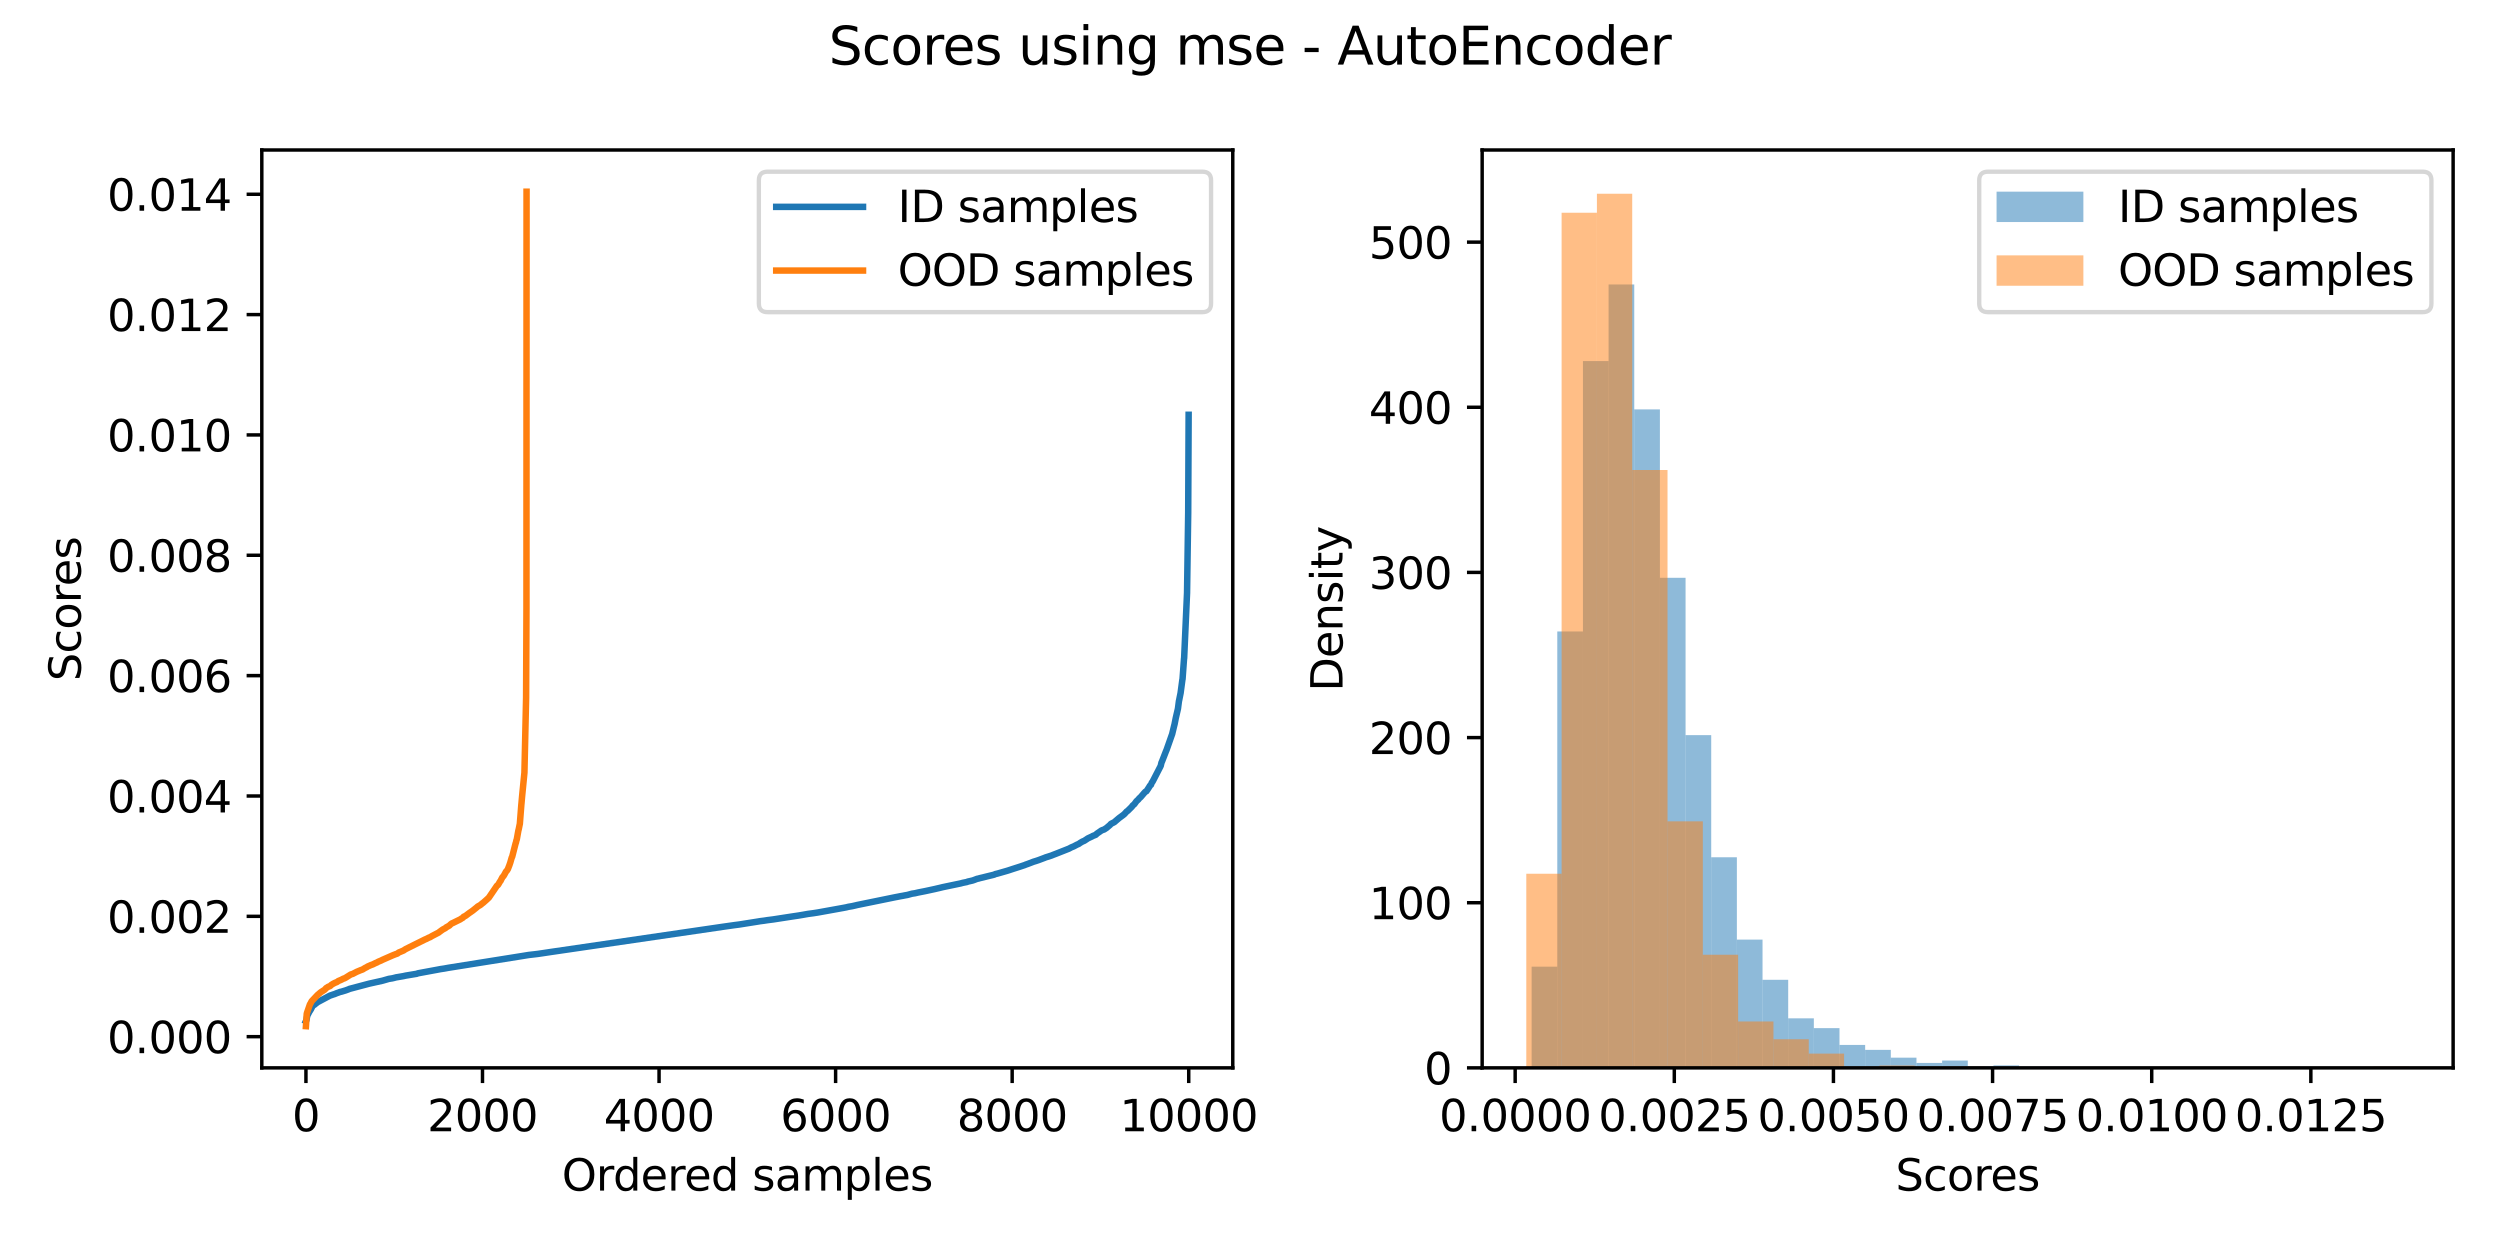 <?xml version="1.0" encoding="utf-8" standalone="no"?>
<!DOCTYPE svg PUBLIC "-//W3C//DTD SVG 1.1//EN"
  "http://www.w3.org/Graphics/SVG/1.1/DTD/svg11.dtd">
<svg xmlns:xlink="http://www.w3.org/1999/xlink" width="576pt" height="288pt" viewBox="0 0 576 288" xmlns="http://www.w3.org/2000/svg" version="1.1">
 <defs>
  <style type="text/css">*{stroke-linejoin: round; stroke-linecap: butt}</style>
 </defs>
 <g id="figure_1">
  <g id="patch_1">
   <path d="M 0 288 
L 576 288 
L 576 0 
L 0 0 
z
" style="fill: #ffffff"/>
  </g>
  <g id="axes_1">
   <g id="patch_2">
    <path d="M 60.32 246.04 
L 284.03 246.04 
L 284.03 34.56 
L 60.32 34.56 
z
" style="fill: #ffffff"/>
   </g>
   <g id="matplotlib.axis_1">
    <g id="xtick_1">
     <g id="line2d_1">
      <defs>
       <path id="mbf63dd67db" d="M 0 0 
L 0 3.5 
" style="stroke: #000000; stroke-width: 0.8"/>
      </defs>
      <g>
       <use xlink:href="#mbf63dd67db" x="70.489" y="246.04" style="stroke: #000000; stroke-width: 0.8"/>
      </g>
     </g>
     <g id="text_1">
      <!-- 0 -->
      <g transform="translate(67.307 260.638) scale(0.1 -0.1)">
       <defs>
        <path id="DejaVuSans-30" d="M 2034 4250 
Q 1547 4250 1301 3770 
Q 1056 3291 1056 2328 
Q 1056 1369 1301 889 
Q 1547 409 2034 409 
Q 2525 409 2770 889 
Q 3016 1369 3016 2328 
Q 3016 3291 2770 3770 
Q 2525 4250 2034 4250 
z
M 2034 4750 
Q 2819 4750 3233 4129 
Q 3647 3509 3647 2328 
Q 3647 1150 3233 529 
Q 2819 -91 2034 -91 
Q 1250 -91 836 529 
Q 422 1150 422 2328 
Q 422 3509 836 4129 
Q 1250 4750 2034 4750 
z
" transform="scale(0.016)"/>
       </defs>
       <use xlink:href="#DejaVuSans-30"/>
      </g>
     </g>
    </g>
    <g id="xtick_2">
     <g id="line2d_2">
      <g>
       <use xlink:href="#mbf63dd67db" x="111.167" y="246.04" style="stroke: #000000; stroke-width: 0.8"/>
      </g>
     </g>
     <g id="text_2">
      <!-- 2000 -->
      <g transform="translate(98.442 260.638) scale(0.1 -0.1)">
       <defs>
        <path id="DejaVuSans-32" d="M 1228 531 
L 3431 531 
L 3431 0 
L 469 0 
L 469 531 
Q 828 903 1448 1529 
Q 2069 2156 2228 2338 
Q 2531 2678 2651 2914 
Q 2772 3150 2772 3378 
Q 2772 3750 2511 3984 
Q 2250 4219 1831 4219 
Q 1534 4219 1204 4116 
Q 875 4013 500 3803 
L 500 4441 
Q 881 4594 1212 4672 
Q 1544 4750 1819 4750 
Q 2544 4750 2975 4387 
Q 3406 4025 3406 3419 
Q 3406 3131 3298 2873 
Q 3191 2616 2906 2266 
Q 2828 2175 2409 1742 
Q 1991 1309 1228 531 
z
" transform="scale(0.016)"/>
       </defs>
       <use xlink:href="#DejaVuSans-32"/>
       <use xlink:href="#DejaVuSans-30" transform="translate(63.623 0)"/>
       <use xlink:href="#DejaVuSans-30" transform="translate(127.246 0)"/>
       <use xlink:href="#DejaVuSans-30" transform="translate(190.869 0)"/>
      </g>
     </g>
    </g>
    <g id="xtick_3">
     <g id="line2d_3">
      <g>
       <use xlink:href="#mbf63dd67db" x="151.846" y="246.04" style="stroke: #000000; stroke-width: 0.8"/>
      </g>
     </g>
     <g id="text_3">
      <!-- 4000 -->
      <g transform="translate(139.121 260.638) scale(0.1 -0.1)">
       <defs>
        <path id="DejaVuSans-34" d="M 2419 4116 
L 825 1625 
L 2419 1625 
L 2419 4116 
z
M 2253 4666 
L 3047 4666 
L 3047 1625 
L 3713 1625 
L 3713 1100 
L 3047 1100 
L 3047 0 
L 2419 0 
L 2419 1100 
L 313 1100 
L 313 1709 
L 2253 4666 
z
" transform="scale(0.016)"/>
       </defs>
       <use xlink:href="#DejaVuSans-34"/>
       <use xlink:href="#DejaVuSans-30" transform="translate(63.623 0)"/>
       <use xlink:href="#DejaVuSans-30" transform="translate(127.246 0)"/>
       <use xlink:href="#DejaVuSans-30" transform="translate(190.869 0)"/>
      </g>
     </g>
    </g>
    <g id="xtick_4">
     <g id="line2d_4">
      <g>
       <use xlink:href="#mbf63dd67db" x="192.524" y="246.04" style="stroke: #000000; stroke-width: 0.8"/>
      </g>
     </g>
     <g id="text_4">
      <!-- 6000 -->
      <g transform="translate(179.799 260.638) scale(0.1 -0.1)">
       <defs>
        <path id="DejaVuSans-36" d="M 2113 2584 
Q 1688 2584 1439 2293 
Q 1191 2003 1191 1497 
Q 1191 994 1439 701 
Q 1688 409 2113 409 
Q 2538 409 2786 701 
Q 3034 994 3034 1497 
Q 3034 2003 2786 2293 
Q 2538 2584 2113 2584 
z
M 3366 4563 
L 3366 3988 
Q 3128 4100 2886 4159 
Q 2644 4219 2406 4219 
Q 1781 4219 1451 3797 
Q 1122 3375 1075 2522 
Q 1259 2794 1537 2939 
Q 1816 3084 2150 3084 
Q 2853 3084 3261 2657 
Q 3669 2231 3669 1497 
Q 3669 778 3244 343 
Q 2819 -91 2113 -91 
Q 1303 -91 875 529 
Q 447 1150 447 2328 
Q 447 3434 972 4092 
Q 1497 4750 2381 4750 
Q 2619 4750 2861 4703 
Q 3103 4656 3366 4563 
z
" transform="scale(0.016)"/>
       </defs>
       <use xlink:href="#DejaVuSans-36"/>
       <use xlink:href="#DejaVuSans-30" transform="translate(63.623 0)"/>
       <use xlink:href="#DejaVuSans-30" transform="translate(127.246 0)"/>
       <use xlink:href="#DejaVuSans-30" transform="translate(190.869 0)"/>
      </g>
     </g>
    </g>
    <g id="xtick_5">
     <g id="line2d_5">
      <g>
       <use xlink:href="#mbf63dd67db" x="233.203" y="246.04" style="stroke: #000000; stroke-width: 0.8"/>
      </g>
     </g>
     <g id="text_5">
      <!-- 8000 -->
      <g transform="translate(220.478 260.638) scale(0.1 -0.1)">
       <defs>
        <path id="DejaVuSans-38" d="M 2034 2216 
Q 1584 2216 1326 1975 
Q 1069 1734 1069 1313 
Q 1069 891 1326 650 
Q 1584 409 2034 409 
Q 2484 409 2743 651 
Q 3003 894 3003 1313 
Q 3003 1734 2745 1975 
Q 2488 2216 2034 2216 
z
M 1403 2484 
Q 997 2584 770 2862 
Q 544 3141 544 3541 
Q 544 4100 942 4425 
Q 1341 4750 2034 4750 
Q 2731 4750 3128 4425 
Q 3525 4100 3525 3541 
Q 3525 3141 3298 2862 
Q 3072 2584 2669 2484 
Q 3125 2378 3379 2068 
Q 3634 1759 3634 1313 
Q 3634 634 3220 271 
Q 2806 -91 2034 -91 
Q 1263 -91 848 271 
Q 434 634 434 1313 
Q 434 1759 690 2068 
Q 947 2378 1403 2484 
z
M 1172 3481 
Q 1172 3119 1398 2916 
Q 1625 2713 2034 2713 
Q 2441 2713 2670 2916 
Q 2900 3119 2900 3481 
Q 2900 3844 2670 4047 
Q 2441 4250 2034 4250 
Q 1625 4250 1398 4047 
Q 1172 3844 1172 3481 
z
" transform="scale(0.016)"/>
       </defs>
       <use xlink:href="#DejaVuSans-38"/>
       <use xlink:href="#DejaVuSans-30" transform="translate(63.623 0)"/>
       <use xlink:href="#DejaVuSans-30" transform="translate(127.246 0)"/>
       <use xlink:href="#DejaVuSans-30" transform="translate(190.869 0)"/>
      </g>
     </g>
    </g>
    <g id="xtick_6">
     <g id="line2d_6">
      <g>
       <use xlink:href="#mbf63dd67db" x="273.882" y="246.04" style="stroke: #000000; stroke-width: 0.8"/>
      </g>
     </g>
     <g id="text_6">
      <!-- 10000 -->
      <g transform="translate(257.975 260.638) scale(0.1 -0.1)">
       <defs>
        <path id="DejaVuSans-31" d="M 794 531 
L 1825 531 
L 1825 4091 
L 703 3866 
L 703 4441 
L 1819 4666 
L 2450 4666 
L 2450 531 
L 3481 531 
L 3481 0 
L 794 0 
L 794 531 
z
" transform="scale(0.016)"/>
       </defs>
       <use xlink:href="#DejaVuSans-31"/>
       <use xlink:href="#DejaVuSans-30" transform="translate(63.623 0)"/>
       <use xlink:href="#DejaVuSans-30" transform="translate(127.246 0)"/>
       <use xlink:href="#DejaVuSans-30" transform="translate(190.869 0)"/>
       <use xlink:href="#DejaVuSans-30" transform="translate(254.492 0)"/>
      </g>
     </g>
    </g>
    <g id="text_7">
     <!-- Ordered samples -->
     <g transform="translate(129.454 274.317) scale(0.1 -0.1)">
      <defs>
       <path id="DejaVuSans-4f" d="M 2522 4238 
Q 1834 4238 1429 3725 
Q 1025 3213 1025 2328 
Q 1025 1447 1429 934 
Q 1834 422 2522 422 
Q 3209 422 3611 934 
Q 4013 1447 4013 2328 
Q 4013 3213 3611 3725 
Q 3209 4238 2522 4238 
z
M 2522 4750 
Q 3503 4750 4090 4092 
Q 4678 3434 4678 2328 
Q 4678 1225 4090 567 
Q 3503 -91 2522 -91 
Q 1538 -91 948 565 
Q 359 1222 359 2328 
Q 359 3434 948 4092 
Q 1538 4750 2522 4750 
z
" transform="scale(0.016)"/>
       <path id="DejaVuSans-72" d="M 2631 2963 
Q 2534 3019 2420 3045 
Q 2306 3072 2169 3072 
Q 1681 3072 1420 2755 
Q 1159 2438 1159 1844 
L 1159 0 
L 581 0 
L 581 3500 
L 1159 3500 
L 1159 2956 
Q 1341 3275 1631 3429 
Q 1922 3584 2338 3584 
Q 2397 3584 2469 3576 
Q 2541 3569 2628 3553 
L 2631 2963 
z
" transform="scale(0.016)"/>
       <path id="DejaVuSans-64" d="M 2906 2969 
L 2906 4863 
L 3481 4863 
L 3481 0 
L 2906 0 
L 2906 525 
Q 2725 213 2448 61 
Q 2172 -91 1784 -91 
Q 1150 -91 751 415 
Q 353 922 353 1747 
Q 353 2572 751 3078 
Q 1150 3584 1784 3584 
Q 2172 3584 2448 3432 
Q 2725 3281 2906 2969 
z
M 947 1747 
Q 947 1113 1208 752 
Q 1469 391 1925 391 
Q 2381 391 2643 752 
Q 2906 1113 2906 1747 
Q 2906 2381 2643 2742 
Q 2381 3103 1925 3103 
Q 1469 3103 1208 2742 
Q 947 2381 947 1747 
z
" transform="scale(0.016)"/>
       <path id="DejaVuSans-65" d="M 3597 1894 
L 3597 1613 
L 953 1613 
Q 991 1019 1311 708 
Q 1631 397 2203 397 
Q 2534 397 2845 478 
Q 3156 559 3463 722 
L 3463 178 
Q 3153 47 2828 -22 
Q 2503 -91 2169 -91 
Q 1331 -91 842 396 
Q 353 884 353 1716 
Q 353 2575 817 3079 
Q 1281 3584 2069 3584 
Q 2775 3584 3186 3129 
Q 3597 2675 3597 1894 
z
M 3022 2063 
Q 3016 2534 2758 2815 
Q 2500 3097 2075 3097 
Q 1594 3097 1305 2825 
Q 1016 2553 972 2059 
L 3022 2063 
z
" transform="scale(0.016)"/>
       <path id="DejaVuSans-20" transform="scale(0.016)"/>
       <path id="DejaVuSans-73" d="M 2834 3397 
L 2834 2853 
Q 2591 2978 2328 3040 
Q 2066 3103 1784 3103 
Q 1356 3103 1142 2972 
Q 928 2841 928 2578 
Q 928 2378 1081 2264 
Q 1234 2150 1697 2047 
L 1894 2003 
Q 2506 1872 2764 1633 
Q 3022 1394 3022 966 
Q 3022 478 2636 193 
Q 2250 -91 1575 -91 
Q 1294 -91 989 -36 
Q 684 19 347 128 
L 347 722 
Q 666 556 975 473 
Q 1284 391 1588 391 
Q 1994 391 2212 530 
Q 2431 669 2431 922 
Q 2431 1156 2273 1281 
Q 2116 1406 1581 1522 
L 1381 1569 
Q 847 1681 609 1914 
Q 372 2147 372 2553 
Q 372 3047 722 3315 
Q 1072 3584 1716 3584 
Q 2034 3584 2315 3537 
Q 2597 3491 2834 3397 
z
" transform="scale(0.016)"/>
       <path id="DejaVuSans-61" d="M 2194 1759 
Q 1497 1759 1228 1600 
Q 959 1441 959 1056 
Q 959 750 1161 570 
Q 1363 391 1709 391 
Q 2188 391 2477 730 
Q 2766 1069 2766 1631 
L 2766 1759 
L 2194 1759 
z
M 3341 1997 
L 3341 0 
L 2766 0 
L 2766 531 
Q 2569 213 2275 61 
Q 1981 -91 1556 -91 
Q 1019 -91 701 211 
Q 384 513 384 1019 
Q 384 1609 779 1909 
Q 1175 2209 1959 2209 
L 2766 2209 
L 2766 2266 
Q 2766 2663 2505 2880 
Q 2244 3097 1772 3097 
Q 1472 3097 1187 3025 
Q 903 2953 641 2809 
L 641 3341 
Q 956 3463 1253 3523 
Q 1550 3584 1831 3584 
Q 2591 3584 2966 3190 
Q 3341 2797 3341 1997 
z
" transform="scale(0.016)"/>
       <path id="DejaVuSans-6d" d="M 3328 2828 
Q 3544 3216 3844 3400 
Q 4144 3584 4550 3584 
Q 5097 3584 5394 3201 
Q 5691 2819 5691 2113 
L 5691 0 
L 5113 0 
L 5113 2094 
Q 5113 2597 4934 2840 
Q 4756 3084 4391 3084 
Q 3944 3084 3684 2787 
Q 3425 2491 3425 1978 
L 3425 0 
L 2847 0 
L 2847 2094 
Q 2847 2600 2669 2842 
Q 2491 3084 2119 3084 
Q 1678 3084 1418 2786 
Q 1159 2488 1159 1978 
L 1159 0 
L 581 0 
L 581 3500 
L 1159 3500 
L 1159 2956 
Q 1356 3278 1631 3431 
Q 1906 3584 2284 3584 
Q 2666 3584 2933 3390 
Q 3200 3197 3328 2828 
z
" transform="scale(0.016)"/>
       <path id="DejaVuSans-70" d="M 1159 525 
L 1159 -1331 
L 581 -1331 
L 581 3500 
L 1159 3500 
L 1159 2969 
Q 1341 3281 1617 3432 
Q 1894 3584 2278 3584 
Q 2916 3584 3314 3078 
Q 3713 2572 3713 1747 
Q 3713 922 3314 415 
Q 2916 -91 2278 -91 
Q 1894 -91 1617 61 
Q 1341 213 1159 525 
z
M 3116 1747 
Q 3116 2381 2855 2742 
Q 2594 3103 2138 3103 
Q 1681 3103 1420 2742 
Q 1159 2381 1159 1747 
Q 1159 1113 1420 752 
Q 1681 391 2138 391 
Q 2594 391 2855 752 
Q 3116 1113 3116 1747 
z
" transform="scale(0.016)"/>
       <path id="DejaVuSans-6c" d="M 603 4863 
L 1178 4863 
L 1178 0 
L 603 0 
L 603 4863 
z
" transform="scale(0.016)"/>
      </defs>
      <use xlink:href="#DejaVuSans-4f"/>
      <use xlink:href="#DejaVuSans-72" transform="translate(78.711 0)"/>
      <use xlink:href="#DejaVuSans-64" transform="translate(118.074 0)"/>
      <use xlink:href="#DejaVuSans-65" transform="translate(181.551 0)"/>
      <use xlink:href="#DejaVuSans-72" transform="translate(243.074 0)"/>
      <use xlink:href="#DejaVuSans-65" transform="translate(281.938 0)"/>
      <use xlink:href="#DejaVuSans-64" transform="translate(343.461 0)"/>
      <use xlink:href="#DejaVuSans-20" transform="translate(406.938 0)"/>
      <use xlink:href="#DejaVuSans-73" transform="translate(438.725 0)"/>
      <use xlink:href="#DejaVuSans-61" transform="translate(490.824 0)"/>
      <use xlink:href="#DejaVuSans-6d" transform="translate(552.104 0)"/>
      <use xlink:href="#DejaVuSans-70" transform="translate(649.516 0)"/>
      <use xlink:href="#DejaVuSans-6c" transform="translate(712.992 0)"/>
      <use xlink:href="#DejaVuSans-65" transform="translate(740.775 0)"/>
      <use xlink:href="#DejaVuSans-73" transform="translate(802.299 0)"/>
     </g>
    </g>
   </g>
   <g id="matplotlib.axis_2">
    <g id="ytick_1">
     <g id="line2d_7">
      <defs>
       <path id="mf0c53794c2" d="M 0 0 
L -3.5 0 
" style="stroke: #000000; stroke-width: 0.8"/>
      </defs>
      <g>
       <use xlink:href="#mf0c53794c2" x="60.32" y="238.852" style="stroke: #000000; stroke-width: 0.8"/>
      </g>
     </g>
     <g id="text_8">
      <!-- 0.000 -->
      <g transform="translate(24.692 242.651) scale(0.1 -0.1)">
       <defs>
        <path id="DejaVuSans-2e" d="M 684 794 
L 1344 794 
L 1344 0 
L 684 0 
L 684 794 
z
" transform="scale(0.016)"/>
       </defs>
       <use xlink:href="#DejaVuSans-30"/>
       <use xlink:href="#DejaVuSans-2e" transform="translate(63.623 0)"/>
       <use xlink:href="#DejaVuSans-30" transform="translate(95.41 0)"/>
       <use xlink:href="#DejaVuSans-30" transform="translate(159.033 0)"/>
       <use xlink:href="#DejaVuSans-30" transform="translate(222.656 0)"/>
      </g>
     </g>
    </g>
    <g id="ytick_2">
     <g id="line2d_8">
      <g>
       <use xlink:href="#mf0c53794c2" x="60.32" y="211.124" style="stroke: #000000; stroke-width: 0.8"/>
      </g>
     </g>
     <g id="text_9">
      <!-- 0.002 -->
      <g transform="translate(24.692 214.923) scale(0.1 -0.1)">
       <use xlink:href="#DejaVuSans-30"/>
       <use xlink:href="#DejaVuSans-2e" transform="translate(63.623 0)"/>
       <use xlink:href="#DejaVuSans-30" transform="translate(95.41 0)"/>
       <use xlink:href="#DejaVuSans-30" transform="translate(159.033 0)"/>
       <use xlink:href="#DejaVuSans-32" transform="translate(222.656 0)"/>
      </g>
     </g>
    </g>
    <g id="ytick_3">
     <g id="line2d_9">
      <g>
       <use xlink:href="#mf0c53794c2" x="60.32" y="183.395" style="stroke: #000000; stroke-width: 0.8"/>
      </g>
     </g>
     <g id="text_10">
      <!-- 0.004 -->
      <g transform="translate(24.692 187.194) scale(0.1 -0.1)">
       <use xlink:href="#DejaVuSans-30"/>
       <use xlink:href="#DejaVuSans-2e" transform="translate(63.623 0)"/>
       <use xlink:href="#DejaVuSans-30" transform="translate(95.41 0)"/>
       <use xlink:href="#DejaVuSans-30" transform="translate(159.033 0)"/>
       <use xlink:href="#DejaVuSans-34" transform="translate(222.656 0)"/>
      </g>
     </g>
    </g>
    <g id="ytick_4">
     <g id="line2d_10">
      <g>
       <use xlink:href="#mf0c53794c2" x="60.32" y="155.666" style="stroke: #000000; stroke-width: 0.8"/>
      </g>
     </g>
     <g id="text_11">
      <!-- 0.006 -->
      <g transform="translate(24.692 159.465) scale(0.1 -0.1)">
       <use xlink:href="#DejaVuSans-30"/>
       <use xlink:href="#DejaVuSans-2e" transform="translate(63.623 0)"/>
       <use xlink:href="#DejaVuSans-30" transform="translate(95.41 0)"/>
       <use xlink:href="#DejaVuSans-30" transform="translate(159.033 0)"/>
       <use xlink:href="#DejaVuSans-36" transform="translate(222.656 0)"/>
      </g>
     </g>
    </g>
    <g id="ytick_5">
     <g id="line2d_11">
      <g>
       <use xlink:href="#mf0c53794c2" x="60.32" y="127.938" style="stroke: #000000; stroke-width: 0.8"/>
      </g>
     </g>
     <g id="text_12">
      <!-- 0.008 -->
      <g transform="translate(24.692 131.737) scale(0.1 -0.1)">
       <use xlink:href="#DejaVuSans-30"/>
       <use xlink:href="#DejaVuSans-2e" transform="translate(63.623 0)"/>
       <use xlink:href="#DejaVuSans-30" transform="translate(95.41 0)"/>
       <use xlink:href="#DejaVuSans-30" transform="translate(159.033 0)"/>
       <use xlink:href="#DejaVuSans-38" transform="translate(222.656 0)"/>
      </g>
     </g>
    </g>
    <g id="ytick_6">
     <g id="line2d_12">
      <g>
       <use xlink:href="#mf0c53794c2" x="60.32" y="100.209" style="stroke: #000000; stroke-width: 0.8"/>
      </g>
     </g>
     <g id="text_13">
      <!-- 0.010 -->
      <g transform="translate(24.692 104.008) scale(0.1 -0.1)">
       <use xlink:href="#DejaVuSans-30"/>
       <use xlink:href="#DejaVuSans-2e" transform="translate(63.623 0)"/>
       <use xlink:href="#DejaVuSans-30" transform="translate(95.41 0)"/>
       <use xlink:href="#DejaVuSans-31" transform="translate(159.033 0)"/>
       <use xlink:href="#DejaVuSans-30" transform="translate(222.656 0)"/>
      </g>
     </g>
    </g>
    <g id="ytick_7">
     <g id="line2d_13">
      <g>
       <use xlink:href="#mf0c53794c2" x="60.32" y="72.48" style="stroke: #000000; stroke-width: 0.8"/>
      </g>
     </g>
     <g id="text_14">
      <!-- 0.012 -->
      <g transform="translate(24.692 76.279) scale(0.1 -0.1)">
       <use xlink:href="#DejaVuSans-30"/>
       <use xlink:href="#DejaVuSans-2e" transform="translate(63.623 0)"/>
       <use xlink:href="#DejaVuSans-30" transform="translate(95.41 0)"/>
       <use xlink:href="#DejaVuSans-31" transform="translate(159.033 0)"/>
       <use xlink:href="#DejaVuSans-32" transform="translate(222.656 0)"/>
      </g>
     </g>
    </g>
    <g id="ytick_8">
     <g id="line2d_14">
      <g>
       <use xlink:href="#mf0c53794c2" x="60.32" y="44.752" style="stroke: #000000; stroke-width: 0.8"/>
      </g>
     </g>
     <g id="text_15">
      <!-- 0.014 -->
      <g transform="translate(24.692 48.551) scale(0.1 -0.1)">
       <use xlink:href="#DejaVuSans-30"/>
       <use xlink:href="#DejaVuSans-2e" transform="translate(63.623 0)"/>
       <use xlink:href="#DejaVuSans-30" transform="translate(95.41 0)"/>
       <use xlink:href="#DejaVuSans-31" transform="translate(159.033 0)"/>
       <use xlink:href="#DejaVuSans-34" transform="translate(222.656 0)"/>
      </g>
     </g>
    </g>
    <g id="text_16">
     <!-- Scores -->
     <g transform="translate(18.612 156.907) rotate(-90) scale(0.1 -0.1)">
      <defs>
       <path id="DejaVuSans-53" d="M 3425 4513 
L 3425 3897 
Q 3066 4069 2747 4153 
Q 2428 4238 2131 4238 
Q 1616 4238 1336 4038 
Q 1056 3838 1056 3469 
Q 1056 3159 1242 3001 
Q 1428 2844 1947 2747 
L 2328 2669 
Q 3034 2534 3370 2195 
Q 3706 1856 3706 1288 
Q 3706 609 3251 259 
Q 2797 -91 1919 -91 
Q 1588 -91 1214 -16 
Q 841 59 441 206 
L 441 856 
Q 825 641 1194 531 
Q 1563 422 1919 422 
Q 2459 422 2753 634 
Q 3047 847 3047 1241 
Q 3047 1584 2836 1778 
Q 2625 1972 2144 2069 
L 1759 2144 
Q 1053 2284 737 2584 
Q 422 2884 422 3419 
Q 422 4038 858 4394 
Q 1294 4750 2059 4750 
Q 2388 4750 2728 4690 
Q 3069 4631 3425 4513 
z
" transform="scale(0.016)"/>
       <path id="DejaVuSans-63" d="M 3122 3366 
L 3122 2828 
Q 2878 2963 2633 3030 
Q 2388 3097 2138 3097 
Q 1578 3097 1268 2742 
Q 959 2388 959 1747 
Q 959 1106 1268 751 
Q 1578 397 2138 397 
Q 2388 397 2633 464 
Q 2878 531 3122 666 
L 3122 134 
Q 2881 22 2623 -34 
Q 2366 -91 2075 -91 
Q 1284 -91 818 406 
Q 353 903 353 1747 
Q 353 2603 823 3093 
Q 1294 3584 2113 3584 
Q 2378 3584 2631 3529 
Q 2884 3475 3122 3366 
z
" transform="scale(0.016)"/>
       <path id="DejaVuSans-6f" d="M 1959 3097 
Q 1497 3097 1228 2736 
Q 959 2375 959 1747 
Q 959 1119 1226 758 
Q 1494 397 1959 397 
Q 2419 397 2687 759 
Q 2956 1122 2956 1747 
Q 2956 2369 2687 2733 
Q 2419 3097 1959 3097 
z
M 1959 3584 
Q 2709 3584 3137 3096 
Q 3566 2609 3566 1747 
Q 3566 888 3137 398 
Q 2709 -91 1959 -91 
Q 1206 -91 779 398 
Q 353 888 353 1747 
Q 353 2609 779 3096 
Q 1206 3584 1959 3584 
z
" transform="scale(0.016)"/>
      </defs>
      <use xlink:href="#DejaVuSans-53"/>
      <use xlink:href="#DejaVuSans-63" transform="translate(63.477 0)"/>
      <use xlink:href="#DejaVuSans-6f" transform="translate(118.457 0)"/>
      <use xlink:href="#DejaVuSans-72" transform="translate(179.639 0)"/>
      <use xlink:href="#DejaVuSans-65" transform="translate(218.502 0)"/>
      <use xlink:href="#DejaVuSans-73" transform="translate(280.025 0)"/>
     </g>
    </g>
   </g>
   <g id="line2d_15">
    <path d="M 70.489 235.266 
L 70.55 235.137 
L 70.611 234.964 
L 70.794 234.038 
L 71.241 233.171 
L 71.506 232.749 
L 71.648 232.53 
L 71.811 232.187 
L 71.953 231.922 
L 72.177 231.63 
L 72.421 231.511 
L 72.787 231.204 
L 72.95 231.087 
L 73.173 230.902 
L 76.001 229.4 
L 76.855 229.105 
L 77.099 229.032 
L 77.628 228.811 
L 77.851 228.74 
L 78.38 228.538 
L 78.645 228.489 
L 79.641 228.186 
L 80.292 227.947 
L 80.536 227.835 
L 85.052 226.638 
L 88.143 225.949 
L 89.587 225.534 
L 90.36 225.411 
L 90.686 225.336 
L 91.296 225.176 
L 91.641 225.123 
L 92.943 224.901 
L 93.452 224.786 
L 95.994 224.364 
L 96.32 224.245 
L 100.062 223.551 
L 100.774 223.42 
L 101.486 223.285 
L 102.36 223.154 
L 102.665 223.099 
L 103.276 222.986 
L 120.34 220.265 
L 121.052 220.148 
L 121.825 220.024 
L 123.147 219.874 
L 123.92 219.78 
L 124.957 219.628 
L 126.076 219.46 
L 126.808 219.349 
L 166.775 213.496 
L 168.178 213.297 
L 169.216 213.151 
L 170.355 213.004 
L 174.687 212.317 
L 175.114 212.243 
L 176.05 212.125 
L 176.822 212.004 
L 178.145 211.836 
L 182.416 211.176 
L 183.982 210.942 
L 185.04 210.765 
L 185.487 210.684 
L 186.219 210.557 
L 187.379 210.404 
L 188.416 210.243 
L 194.213 209.196 
L 195.006 209.046 
L 195.433 208.935 
L 196.328 208.784 
L 197.223 208.58 
L 197.467 208.518 
L 206.355 206.701 
L 206.701 206.638 
L 207.474 206.484 
L 208.084 206.379 
L 208.369 206.318 
L 209.081 206.193 
L 210.118 205.907 
L 210.83 205.799 
L 211.521 205.637 
L 213.209 205.304 
L 213.433 205.256 
L 215.467 204.816 
L 215.833 204.727 
L 216.342 204.611 
L 216.769 204.509 
L 217.216 204.399 
L 221.366 203.532 
L 221.813 203.406 
L 222.789 203.21 
L 222.972 203.121 
L 223.501 203.006 
L 224.05 202.878 
L 224.396 202.762 
L 225.108 202.487 
L 225.535 202.399 
L 225.698 202.34 
L 226.613 202.126 
L 226.816 202.07 
L 227.508 201.899 
L 228.708 201.609 
L 229.074 201.513 
L 229.318 201.39 
L 229.806 201.274 
L 231.983 200.65 
L 232.43 200.511 
L 233.284 200.227 
L 233.467 200.167 
L 234.627 199.797 
L 235.074 199.653 
L 236.111 199.306 
L 236.335 199.203 
L 236.701 199.083 
L 238.145 198.532 
L 238.654 198.381 
L 239.284 198.169 
L 240.729 197.625 
L 240.891 197.552 
L 241.298 197.424 
L 242.213 197.132 
L 242.844 196.879 
L 243.21 196.744 
L 246.301 195.522 
L 246.83 195.235 
L 247.379 195.013 
L 248.112 194.623 
L 248.539 194.442 
L 248.763 194.278 
L 248.946 194.156 
L 249.393 193.895 
L 249.82 193.716 
L 250.451 193.303 
L 250.593 193.195 
L 250.857 193.066 
L 251.59 192.725 
L 251.752 192.622 
L 252.444 192.344 
L 252.525 192.292 
L 252.688 192.098 
L 253.38 191.625 
L 253.725 191.377 
L 253.969 191.26 
L 254.397 191.113 
L 254.966 190.738 
L 255.312 190.439 
L 255.759 190.061 
L 255.942 189.827 
L 256.593 189.5 
L 256.797 189.378 
L 256.939 189.247 
L 257.854 188.467 
L 258.769 187.795 
L 259.054 187.558 
L 259.644 186.911 
L 259.807 186.849 
L 259.969 186.671 
L 260.783 185.869 
L 260.925 185.639 
L 261.353 185.273 
L 261.841 184.6 
L 262.268 184.214 
L 262.431 183.997 
L 262.532 183.892 
L 262.715 183.73 
L 262.817 183.641 
L 263.529 182.812 
L 263.61 182.715 
L 263.915 182.389 
L 264.119 182.314 
L 264.302 182.054 
L 264.79 181.3 
L 264.953 181.011 
L 265.176 180.831 
L 265.359 180.355 
L 265.583 180.044 
L 267.393 176.529 
L 267.414 176.504 
L 267.597 175.729 
L 267.719 175.46 
L 268.634 173.108 
L 268.776 172.777 
L 269.976 169.369 
L 270.058 169.153 
L 270.505 167.3 
L 270.627 166.82 
L 270.892 165.466 
L 271.4 163.273 
L 271.624 161.553 
L 271.665 161.383 
L 272.01 159.667 
L 272.417 156.624 
L 272.458 156.455 
L 272.804 151.702 
L 272.824 151.677 
L 273.495 136.621 
L 273.76 118.141 
L 273.861 95.565 
L 273.861 95.565 
" clip-path="url(#p5c8e28ff2b)" style="fill: none; stroke: #1f77b4; stroke-width: 1.5; stroke-linecap: square"/>
   </g>
   <g id="line2d_16">
    <path d="M 70.489 236.427 
L 70.672 233.606 
L 70.733 233.356 
L 71.424 231.357 
L 71.506 231.266 
L 71.811 230.678 
L 73.072 229.34 
L 73.275 229.141 
L 73.519 228.955 
L 73.662 228.816 
L 73.926 228.602 
L 74.536 228.205 
L 74.76 228.064 
L 74.902 227.943 
L 74.984 227.835 
L 75.126 227.664 
L 75.411 227.497 
L 75.594 227.363 
L 76.082 227.177 
L 76.306 226.939 
L 76.733 226.669 
L 77.16 226.448 
L 77.668 226.242 
L 77.933 226.035 
L 78.584 225.762 
L 78.787 225.657 
L 79.112 225.487 
L 79.336 225.423 
L 79.621 225.276 
L 80.821 224.522 
L 81.268 224.387 
L 82.184 223.909 
L 83.119 223.519 
L 83.302 223.457 
L 83.567 223.358 
L 83.791 223.207 
L 83.974 223.108 
L 84.136 222.999 
L 84.482 222.845 
L 84.665 222.705 
L 85.458 222.354 
L 85.906 222.194 
L 86.516 221.89 
L 86.821 221.77 
L 87.167 221.571 
L 87.777 221.322 
L 88.123 221.143 
L 90.319 220.179 
L 90.645 220.041 
L 91.214 219.821 
L 91.56 219.708 
L 91.865 219.462 
L 93.004 218.985 
L 93.228 218.817 
L 93.513 218.648 
L 95.506 217.653 
L 97.987 216.423 
L 98.191 216.35 
L 98.781 216.045 
L 99.086 215.933 
L 99.533 215.662 
L 101.079 214.856 
L 101.242 214.718 
L 101.872 214.257 
L 102.137 214.087 
L 102.36 213.979 
L 102.523 213.888 
L 102.645 213.825 
L 102.808 213.652 
L 103.031 213.539 
L 103.56 213.236 
L 103.743 213.033 
L 104.089 212.759 
L 104.374 212.642 
L 106.062 211.811 
L 106.326 211.625 
L 106.652 211.457 
L 106.815 211.223 
L 107.018 211.13 
L 107.282 210.992 
L 107.445 210.872 
L 108.116 210.363 
L 108.543 210.073 
L 108.93 209.799 
L 109.703 209.175 
L 109.845 209.059 
L 110.069 208.858 
L 110.394 208.675 
L 110.598 208.563 
L 110.801 208.412 
L 110.923 208.317 
L 111.066 208.162 
L 111.269 208.047 
L 112.164 207.252 
L 112.632 206.814 
L 114.34 204.3 
L 114.483 204.071 
L 114.686 203.943 
L 114.828 203.751 
L 115.194 203.108 
L 115.337 202.953 
L 115.54 202.504 
L 115.581 202.468 
L 115.723 202.16 
L 116.008 201.842 
L 116.211 201.511 
L 116.598 200.788 
L 116.761 200.644 
L 116.923 200.388 
L 117.005 200.265 
L 117.35 199.38 
L 117.574 198.725 
L 117.9 197.585 
L 118.001 197.418 
L 118.794 194.317 
L 118.855 194.18 
L 118.998 193.55 
L 119.059 193.438 
L 119.425 191.395 
L 119.527 190.999 
L 119.71 190.084 
L 119.771 189.815 
L 120.117 185.391 
L 120.157 184.984 
L 120.3 183.381 
L 120.828 178.022 
L 121.215 160.751 
L 121.296 140.145 
L 121.317 44.173 
L 121.317 44.173 
" clip-path="url(#p5c8e28ff2b)" style="fill: none; stroke: #ff7f0e; stroke-width: 1.5; stroke-linecap: square"/>
   </g>
   <g id="patch_3">
    <path d="M 60.32 246.04 
L 60.32 34.56 
" style="fill: none; stroke: #000000; stroke-width: 0.8; stroke-linejoin: miter; stroke-linecap: square"/>
   </g>
   <g id="patch_4">
    <path d="M 284.03 246.04 
L 284.03 34.56 
" style="fill: none; stroke: #000000; stroke-width: 0.8; stroke-linejoin: miter; stroke-linecap: square"/>
   </g>
   <g id="patch_5">
    <path d="M 60.32 246.04 
L 284.03 246.04 
" style="fill: none; stroke: #000000; stroke-width: 0.8; stroke-linejoin: miter; stroke-linecap: square"/>
   </g>
   <g id="patch_6">
    <path d="M 60.32 34.56 
L 284.03 34.56 
" style="fill: none; stroke: #000000; stroke-width: 0.8; stroke-linejoin: miter; stroke-linecap: square"/>
   </g>
   <g id="legend_1">
    <g id="patch_7">
     <path d="M 176.841 71.916 
L 277.03 71.916 
Q 279.03 71.916 279.03 69.916 
L 279.03 41.56 
Q 279.03 39.56 277.03 39.56 
L 176.841 39.56 
Q 174.841 39.56 174.841 41.56 
L 174.841 69.916 
Q 174.841 71.916 176.841 71.916 
z
" style="fill: #ffffff; opacity: 0.8; stroke: #cccccc; stroke-linejoin: miter"/>
    </g>
    <g id="line2d_17">
     <path d="M 178.841 47.658 
L 188.841 47.658 
L 198.841 47.658 
" style="fill: none; stroke: #1f77b4; stroke-width: 1.5; stroke-linecap: square"/>
    </g>
    <g id="text_17">
     <!-- ID samples -->
     <g transform="translate(206.841 51.158) scale(0.1 -0.1)">
      <defs>
       <path id="DejaVuSans-49" d="M 628 4666 
L 1259 4666 
L 1259 0 
L 628 0 
L 628 4666 
z
" transform="scale(0.016)"/>
       <path id="DejaVuSans-44" d="M 1259 4147 
L 1259 519 
L 2022 519 
Q 2988 519 3436 956 
Q 3884 1394 3884 2338 
Q 3884 3275 3436 3711 
Q 2988 4147 2022 4147 
L 1259 4147 
z
M 628 4666 
L 1925 4666 
Q 3281 4666 3915 4102 
Q 4550 3538 4550 2338 
Q 4550 1131 3912 565 
Q 3275 0 1925 0 
L 628 0 
L 628 4666 
z
" transform="scale(0.016)"/>
      </defs>
      <use xlink:href="#DejaVuSans-49"/>
      <use xlink:href="#DejaVuSans-44" transform="translate(29.492 0)"/>
      <use xlink:href="#DejaVuSans-20" transform="translate(106.494 0)"/>
      <use xlink:href="#DejaVuSans-73" transform="translate(138.281 0)"/>
      <use xlink:href="#DejaVuSans-61" transform="translate(190.381 0)"/>
      <use xlink:href="#DejaVuSans-6d" transform="translate(251.66 0)"/>
      <use xlink:href="#DejaVuSans-70" transform="translate(349.072 0)"/>
      <use xlink:href="#DejaVuSans-6c" transform="translate(412.549 0)"/>
      <use xlink:href="#DejaVuSans-65" transform="translate(440.332 0)"/>
      <use xlink:href="#DejaVuSans-73" transform="translate(501.855 0)"/>
     </g>
    </g>
    <g id="line2d_18">
     <path d="M 178.841 62.337 
L 188.841 62.337 
L 198.841 62.337 
" style="fill: none; stroke: #ff7f0e; stroke-width: 1.5; stroke-linecap: square"/>
    </g>
    <g id="text_18">
     <!-- OOD samples -->
     <g transform="translate(206.841 65.837) scale(0.1 -0.1)">
      <use xlink:href="#DejaVuSans-4f"/>
      <use xlink:href="#DejaVuSans-4f" transform="translate(78.711 0)"/>
      <use xlink:href="#DejaVuSans-44" transform="translate(157.422 0)"/>
      <use xlink:href="#DejaVuSans-20" transform="translate(234.424 0)"/>
      <use xlink:href="#DejaVuSans-73" transform="translate(266.211 0)"/>
      <use xlink:href="#DejaVuSans-61" transform="translate(318.311 0)"/>
      <use xlink:href="#DejaVuSans-6d" transform="translate(379.59 0)"/>
      <use xlink:href="#DejaVuSans-70" transform="translate(477.002 0)"/>
      <use xlink:href="#DejaVuSans-6c" transform="translate(540.479 0)"/>
      <use xlink:href="#DejaVuSans-65" transform="translate(568.262 0)"/>
      <use xlink:href="#DejaVuSans-73" transform="translate(629.785 0)"/>
     </g>
    </g>
   </g>
  </g>
  <g id="axes_2">
   <g id="patch_8">
    <path d="M 341.49 246.04 
L 565.2 246.04 
L 565.2 34.56 
L 341.49 34.56 
z
" style="fill: #ffffff"/>
   </g>
   <g id="patch_9">
    <path d="M 352.887 246.04 
L 358.798 246.04 
L 358.798 222.722 
L 352.887 222.722 
z
" clip-path="url(#pf8336ffec2)" style="fill: #1f77b4; opacity: 0.5"/>
   </g>
   <g id="patch_10">
    <path d="M 358.798 246.04 
L 364.709 246.04 
L 364.709 145.497 
L 358.798 145.497 
z
" clip-path="url(#pf8336ffec2)" style="fill: #1f77b4; opacity: 0.5"/>
   </g>
   <g id="patch_11">
    <path d="M 364.709 246.04 
L 370.621 246.04 
L 370.621 83.189 
L 364.709 83.189 
z
" clip-path="url(#pf8336ffec2)" style="fill: #1f77b4; opacity: 0.5"/>
   </g>
   <g id="patch_12">
    <path d="M 370.621 246.04 
L 376.532 246.04 
L 376.532 65.535 
L 370.621 65.535 
z
" clip-path="url(#pf8336ffec2)" style="fill: #1f77b4; opacity: 0.5"/>
   </g>
   <g id="patch_13">
    <path d="M 376.532 246.04 
L 382.443 246.04 
L 382.443 94.329 
L 376.532 94.329 
z
" clip-path="url(#pf8336ffec2)" style="fill: #1f77b4; opacity: 0.5"/>
   </g>
   <g id="patch_14">
    <path d="M 382.443 246.04 
L 388.354 246.04 
L 388.354 133.13 
L 382.443 133.13 
z
" clip-path="url(#pf8336ffec2)" style="fill: #1f77b4; opacity: 0.5"/>
   </g>
   <g id="patch_15">
    <path d="M 388.354 246.04 
L 394.265 246.04 
L 394.265 169.382 
L 388.354 169.382 
z
" clip-path="url(#pf8336ffec2)" style="fill: #1f77b4; opacity: 0.5"/>
   </g>
   <g id="patch_16">
    <path d="M 394.265 246.04 
L 400.177 246.04 
L 400.177 197.515 
L 394.265 197.515 
z
" clip-path="url(#pf8336ffec2)" style="fill: #1f77b4; opacity: 0.5"/>
   </g>
   <g id="patch_17">
    <path d="M 400.177 246.04 
L 406.088 246.04 
L 406.088 216.491 
L 400.177 216.491 
z
" clip-path="url(#pf8336ffec2)" style="fill: #1f77b4; opacity: 0.5"/>
   </g>
   <g id="patch_18">
    <path d="M 406.088 246.04 
L 411.999 246.04 
L 411.999 225.743 
L 406.088 225.743 
z
" clip-path="url(#pf8336ffec2)" style="fill: #1f77b4; opacity: 0.5"/>
   </g>
   <g id="patch_19">
    <path d="M 411.999 246.04 
L 417.91 246.04 
L 417.91 234.617 
L 411.999 234.617 
z
" clip-path="url(#pf8336ffec2)" style="fill: #1f77b4; opacity: 0.5"/>
   </g>
   <g id="patch_20">
    <path d="M 417.91 246.04 
L 423.821 246.04 
L 423.821 236.883 
L 417.91 236.883 
z
" clip-path="url(#pf8336ffec2)" style="fill: #1f77b4; opacity: 0.5"/>
   </g>
   <g id="patch_21">
    <path d="M 423.821 246.04 
L 429.732 246.04 
L 429.732 240.753 
L 423.821 240.753 
z
" clip-path="url(#pf8336ffec2)" style="fill: #1f77b4; opacity: 0.5"/>
   </g>
   <g id="patch_22">
    <path d="M 429.732 246.04 
L 435.644 246.04 
L 435.644 241.886 
L 429.732 241.886 
z
" clip-path="url(#pf8336ffec2)" style="fill: #1f77b4; opacity: 0.5"/>
   </g>
   <g id="patch_23">
    <path d="M 435.644 246.04 
L 441.555 246.04 
L 441.555 243.68 
L 435.644 243.68 
z
" clip-path="url(#pf8336ffec2)" style="fill: #1f77b4; opacity: 0.5"/>
   </g>
   <g id="patch_24">
    <path d="M 441.555 246.04 
L 447.466 246.04 
L 447.466 244.907 
L 441.555 244.907 
z
" clip-path="url(#pf8336ffec2)" style="fill: #1f77b4; opacity: 0.5"/>
   </g>
   <g id="patch_25">
    <path d="M 447.466 246.04 
L 453.377 246.04 
L 453.377 244.341 
L 447.466 244.341 
z
" clip-path="url(#pf8336ffec2)" style="fill: #1f77b4; opacity: 0.5"/>
   </g>
   <g id="patch_26">
    <path d="M 453.377 246.04 
L 459.288 246.04 
L 459.288 245.662 
L 453.377 245.662 
z
" clip-path="url(#pf8336ffec2)" style="fill: #1f77b4; opacity: 0.5"/>
   </g>
   <g id="patch_27">
    <path d="M 459.288 246.04 
L 465.2 246.04 
L 465.2 245.474 
L 459.288 245.474 
z
" clip-path="url(#pf8336ffec2)" style="fill: #1f77b4; opacity: 0.5"/>
   </g>
   <g id="patch_28">
    <path d="M 465.2 246.04 
L 471.111 246.04 
L 471.111 245.757 
L 465.2 245.757 
z
" clip-path="url(#pf8336ffec2)" style="fill: #1f77b4; opacity: 0.5"/>
   </g>
   <g id="patch_29">
    <path d="M 471.111 246.04 
L 477.022 246.04 
L 477.022 245.757 
L 471.111 245.757 
z
" clip-path="url(#pf8336ffec2)" style="fill: #1f77b4; opacity: 0.5"/>
   </g>
   <g id="patch_30">
    <path d="M 477.022 246.04 
L 482.933 246.04 
L 482.933 245.851 
L 477.022 245.851 
z
" clip-path="url(#pf8336ffec2)" style="fill: #1f77b4; opacity: 0.5"/>
   </g>
   <g id="patch_31">
    <path d="M 482.933 246.04 
L 488.844 246.04 
L 488.844 245.946 
L 482.933 245.946 
z
" clip-path="url(#pf8336ffec2)" style="fill: #1f77b4; opacity: 0.5"/>
   </g>
   <g id="patch_32">
    <path d="M 488.844 246.04 
L 494.755 246.04 
L 494.755 246.04 
L 488.844 246.04 
z
" clip-path="url(#pf8336ffec2)" style="fill: #1f77b4; opacity: 0.5"/>
   </g>
   <g id="patch_33">
    <path d="M 494.755 246.04 
L 500.667 246.04 
L 500.667 245.851 
L 494.755 245.851 
z
" clip-path="url(#pf8336ffec2)" style="fill: #1f77b4; opacity: 0.5"/>
   </g>
   <g id="patch_34">
    <path d="M 351.659 246.04 
L 359.794 246.04 
L 359.794 201.313 
L 351.659 201.313 
z
" clip-path="url(#pf8336ffec2)" style="fill: #ff7f0e; opacity: 0.5"/>
   </g>
   <g id="patch_35">
    <path d="M 359.794 246.04 
L 367.929 246.04 
L 367.929 49.021 
L 359.794 49.021 
z
" clip-path="url(#pf8336ffec2)" style="fill: #ff7f0e; opacity: 0.5"/>
   </g>
   <g id="patch_36">
    <path d="M 367.929 246.04 
L 376.063 246.04 
L 376.063 44.63 
L 367.929 44.63 
z
" clip-path="url(#pf8336ffec2)" style="fill: #ff7f0e; opacity: 0.5"/>
   </g>
   <g id="patch_37">
    <path d="M 376.063 246.04 
L 384.198 246.04 
L 384.198 108.291 
L 376.063 108.291 
z
" clip-path="url(#pf8336ffec2)" style="fill: #ff7f0e; opacity: 0.5"/>
   </g>
   <g id="patch_38">
    <path d="M 384.198 246.04 
L 392.333 246.04 
L 392.333 189.239 
L 384.198 189.239 
z
" clip-path="url(#pf8336ffec2)" style="fill: #ff7f0e; opacity: 0.5"/>
   </g>
   <g id="patch_39">
    <path d="M 392.333 246.04 
L 400.468 246.04 
L 400.468 219.972 
L 392.333 219.972 
z
" clip-path="url(#pf8336ffec2)" style="fill: #ff7f0e; opacity: 0.5"/>
   </g>
   <g id="patch_40">
    <path d="M 400.468 246.04 
L 408.603 246.04 
L 408.603 235.338 
L 400.468 235.338 
z
" clip-path="url(#pf8336ffec2)" style="fill: #ff7f0e; opacity: 0.5"/>
   </g>
   <g id="patch_41">
    <path d="M 408.603 246.04 
L 416.738 246.04 
L 416.738 239.454 
L 408.603 239.454 
z
" clip-path="url(#pf8336ffec2)" style="fill: #ff7f0e; opacity: 0.5"/>
   </g>
   <g id="patch_42">
    <path d="M 416.738 246.04 
L 424.873 246.04 
L 424.873 242.747 
L 416.738 242.747 
z
" clip-path="url(#pf8336ffec2)" style="fill: #ff7f0e; opacity: 0.5"/>
   </g>
   <g id="patch_43">
    <path d="M 424.873 246.04 
L 433.008 246.04 
L 433.008 245.766 
L 424.873 245.766 
z
" clip-path="url(#pf8336ffec2)" style="fill: #ff7f0e; opacity: 0.5"/>
   </g>
   <g id="patch_44">
    <path d="M 433.008 246.04 
L 441.143 246.04 
L 441.143 245.491 
L 433.008 245.491 
z
" clip-path="url(#pf8336ffec2)" style="fill: #ff7f0e; opacity: 0.5"/>
   </g>
   <g id="patch_45">
    <path d="M 441.143 246.04 
L 449.278 246.04 
L 449.278 245.766 
L 441.143 245.766 
z
" clip-path="url(#pf8336ffec2)" style="fill: #ff7f0e; opacity: 0.5"/>
   </g>
   <g id="patch_46">
    <path d="M 449.278 246.04 
L 457.413 246.04 
L 457.413 245.766 
L 449.278 245.766 
z
" clip-path="url(#pf8336ffec2)" style="fill: #ff7f0e; opacity: 0.5"/>
   </g>
   <g id="patch_47">
    <path d="M 457.413 246.04 
L 465.547 246.04 
L 465.547 246.04 
L 457.413 246.04 
z
" clip-path="url(#pf8336ffec2)" style="fill: #ff7f0e; opacity: 0.5"/>
   </g>
   <g id="patch_48">
    <path d="M 465.547 246.04 
L 473.682 246.04 
L 473.682 246.04 
L 465.547 246.04 
z
" clip-path="url(#pf8336ffec2)" style="fill: #ff7f0e; opacity: 0.5"/>
   </g>
   <g id="patch_49">
    <path d="M 473.682 246.04 
L 481.817 246.04 
L 481.817 246.04 
L 473.682 246.04 
z
" clip-path="url(#pf8336ffec2)" style="fill: #ff7f0e; opacity: 0.5"/>
   </g>
   <g id="patch_50">
    <path d="M 481.817 246.04 
L 489.952 246.04 
L 489.952 246.04 
L 481.817 246.04 
z
" clip-path="url(#pf8336ffec2)" style="fill: #ff7f0e; opacity: 0.5"/>
   </g>
   <g id="patch_51">
    <path d="M 489.952 246.04 
L 498.087 246.04 
L 498.087 246.04 
L 489.952 246.04 
z
" clip-path="url(#pf8336ffec2)" style="fill: #ff7f0e; opacity: 0.5"/>
   </g>
   <g id="patch_52">
    <path d="M 498.087 246.04 
L 506.222 246.04 
L 506.222 246.04 
L 498.087 246.04 
z
" clip-path="url(#pf8336ffec2)" style="fill: #ff7f0e; opacity: 0.5"/>
   </g>
   <g id="patch_53">
    <path d="M 506.222 246.04 
L 514.357 246.04 
L 514.357 246.04 
L 506.222 246.04 
z
" clip-path="url(#pf8336ffec2)" style="fill: #ff7f0e; opacity: 0.5"/>
   </g>
   <g id="patch_54">
    <path d="M 514.357 246.04 
L 522.492 246.04 
L 522.492 246.04 
L 514.357 246.04 
z
" clip-path="url(#pf8336ffec2)" style="fill: #ff7f0e; opacity: 0.5"/>
   </g>
   <g id="patch_55">
    <path d="M 522.492 246.04 
L 530.627 246.04 
L 530.627 246.04 
L 522.492 246.04 
z
" clip-path="url(#pf8336ffec2)" style="fill: #ff7f0e; opacity: 0.5"/>
   </g>
   <g id="patch_56">
    <path d="M 530.627 246.04 
L 538.762 246.04 
L 538.762 246.04 
L 530.627 246.04 
z
" clip-path="url(#pf8336ffec2)" style="fill: #ff7f0e; opacity: 0.5"/>
   </g>
   <g id="patch_57">
    <path d="M 538.762 246.04 
L 546.896 246.04 
L 546.896 246.04 
L 538.762 246.04 
z
" clip-path="url(#pf8336ffec2)" style="fill: #ff7f0e; opacity: 0.5"/>
   </g>
   <g id="patch_58">
    <path d="M 546.896 246.04 
L 555.031 246.04 
L 555.031 245.766 
L 546.896 245.766 
z
" clip-path="url(#pf8336ffec2)" style="fill: #ff7f0e; opacity: 0.5"/>
   </g>
   <g id="matplotlib.axis_3">
    <g id="xtick_7">
     <g id="line2d_19">
      <g>
       <use xlink:href="#mbf63dd67db" x="349.094" y="246.04" style="stroke: #000000; stroke-width: 0.8"/>
      </g>
     </g>
     <g id="text_19">
      <!-- 0.0000 -->
      <g transform="translate(331.598 260.638) scale(0.1 -0.1)">
       <use xlink:href="#DejaVuSans-30"/>
       <use xlink:href="#DejaVuSans-2e" transform="translate(63.623 0)"/>
       <use xlink:href="#DejaVuSans-30" transform="translate(95.41 0)"/>
       <use xlink:href="#DejaVuSans-30" transform="translate(159.033 0)"/>
       <use xlink:href="#DejaVuSans-30" transform="translate(222.656 0)"/>
       <use xlink:href="#DejaVuSans-30" transform="translate(286.279 0)"/>
      </g>
     </g>
    </g>
    <g id="xtick_8">
     <g id="line2d_20">
      <g>
       <use xlink:href="#mbf63dd67db" x="385.759" y="246.04" style="stroke: #000000; stroke-width: 0.8"/>
      </g>
     </g>
     <g id="text_20">
      <!-- 0.0025 -->
      <g transform="translate(368.264 260.638) scale(0.1 -0.1)">
       <defs>
        <path id="DejaVuSans-35" d="M 691 4666 
L 3169 4666 
L 3169 4134 
L 1269 4134 
L 1269 2991 
Q 1406 3038 1543 3061 
Q 1681 3084 1819 3084 
Q 2600 3084 3056 2656 
Q 3513 2228 3513 1497 
Q 3513 744 3044 326 
Q 2575 -91 1722 -91 
Q 1428 -91 1123 -41 
Q 819 9 494 109 
L 494 744 
Q 775 591 1075 516 
Q 1375 441 1709 441 
Q 2250 441 2565 725 
Q 2881 1009 2881 1497 
Q 2881 1984 2565 2268 
Q 2250 2553 1709 2553 
Q 1456 2553 1204 2497 
Q 953 2441 691 2322 
L 691 4666 
z
" transform="scale(0.016)"/>
       </defs>
       <use xlink:href="#DejaVuSans-30"/>
       <use xlink:href="#DejaVuSans-2e" transform="translate(63.623 0)"/>
       <use xlink:href="#DejaVuSans-30" transform="translate(95.41 0)"/>
       <use xlink:href="#DejaVuSans-30" transform="translate(159.033 0)"/>
       <use xlink:href="#DejaVuSans-32" transform="translate(222.656 0)"/>
       <use xlink:href="#DejaVuSans-35" transform="translate(286.279 0)"/>
      </g>
     </g>
    </g>
    <g id="xtick_9">
     <g id="line2d_21">
      <g>
       <use xlink:href="#mbf63dd67db" x="422.424" y="246.04" style="stroke: #000000; stroke-width: 0.8"/>
      </g>
     </g>
     <g id="text_21">
      <!-- 0.0050 -->
      <g transform="translate(404.929 260.638) scale(0.1 -0.1)">
       <use xlink:href="#DejaVuSans-30"/>
       <use xlink:href="#DejaVuSans-2e" transform="translate(63.623 0)"/>
       <use xlink:href="#DejaVuSans-30" transform="translate(95.41 0)"/>
       <use xlink:href="#DejaVuSans-30" transform="translate(159.033 0)"/>
       <use xlink:href="#DejaVuSans-35" transform="translate(222.656 0)"/>
       <use xlink:href="#DejaVuSans-30" transform="translate(286.279 0)"/>
      </g>
     </g>
    </g>
    <g id="xtick_10">
     <g id="line2d_22">
      <g>
       <use xlink:href="#mbf63dd67db" x="459.089" y="246.04" style="stroke: #000000; stroke-width: 0.8"/>
      </g>
     </g>
     <g id="text_22">
      <!-- 0.0075 -->
      <g transform="translate(441.594 260.638) scale(0.1 -0.1)">
       <defs>
        <path id="DejaVuSans-37" d="M 525 4666 
L 3525 4666 
L 3525 4397 
L 1831 0 
L 1172 0 
L 2766 4134 
L 525 4134 
L 525 4666 
z
" transform="scale(0.016)"/>
       </defs>
       <use xlink:href="#DejaVuSans-30"/>
       <use xlink:href="#DejaVuSans-2e" transform="translate(63.623 0)"/>
       <use xlink:href="#DejaVuSans-30" transform="translate(95.41 0)"/>
       <use xlink:href="#DejaVuSans-30" transform="translate(159.033 0)"/>
       <use xlink:href="#DejaVuSans-37" transform="translate(222.656 0)"/>
       <use xlink:href="#DejaVuSans-35" transform="translate(286.279 0)"/>
      </g>
     </g>
    </g>
    <g id="xtick_11">
     <g id="line2d_23">
      <g>
       <use xlink:href="#mbf63dd67db" x="495.755" y="246.04" style="stroke: #000000; stroke-width: 0.8"/>
      </g>
     </g>
     <g id="text_23">
      <!-- 0.0100 -->
      <g transform="translate(478.259 260.638) scale(0.1 -0.1)">
       <use xlink:href="#DejaVuSans-30"/>
       <use xlink:href="#DejaVuSans-2e" transform="translate(63.623 0)"/>
       <use xlink:href="#DejaVuSans-30" transform="translate(95.41 0)"/>
       <use xlink:href="#DejaVuSans-31" transform="translate(159.033 0)"/>
       <use xlink:href="#DejaVuSans-30" transform="translate(222.656 0)"/>
       <use xlink:href="#DejaVuSans-30" transform="translate(286.279 0)"/>
      </g>
     </g>
    </g>
    <g id="xtick_12">
     <g id="line2d_24">
      <g>
       <use xlink:href="#mbf63dd67db" x="532.42" y="246.04" style="stroke: #000000; stroke-width: 0.8"/>
      </g>
     </g>
     <g id="text_24">
      <!-- 0.0125 -->
      <g transform="translate(514.925 260.638) scale(0.1 -0.1)">
       <use xlink:href="#DejaVuSans-30"/>
       <use xlink:href="#DejaVuSans-2e" transform="translate(63.623 0)"/>
       <use xlink:href="#DejaVuSans-30" transform="translate(95.41 0)"/>
       <use xlink:href="#DejaVuSans-31" transform="translate(159.033 0)"/>
       <use xlink:href="#DejaVuSans-32" transform="translate(222.656 0)"/>
       <use xlink:href="#DejaVuSans-35" transform="translate(286.279 0)"/>
      </g>
     </g>
    </g>
    <g id="text_25">
     <!-- Scores -->
     <g transform="translate(436.738 274.317) scale(0.1 -0.1)">
      <use xlink:href="#DejaVuSans-53"/>
      <use xlink:href="#DejaVuSans-63" transform="translate(63.477 0)"/>
      <use xlink:href="#DejaVuSans-6f" transform="translate(118.457 0)"/>
      <use xlink:href="#DejaVuSans-72" transform="translate(179.639 0)"/>
      <use xlink:href="#DejaVuSans-65" transform="translate(218.502 0)"/>
      <use xlink:href="#DejaVuSans-73" transform="translate(280.025 0)"/>
     </g>
    </g>
   </g>
   <g id="matplotlib.axis_4">
    <g id="ytick_9">
     <g id="line2d_25">
      <g>
       <use xlink:href="#mf0c53794c2" x="341.49" y="246.04" style="stroke: #000000; stroke-width: 0.8"/>
      </g>
     </g>
     <g id="text_26">
      <!-- 0 -->
      <g transform="translate(328.128 249.839) scale(0.1 -0.1)">
       <use xlink:href="#DejaVuSans-30"/>
      </g>
     </g>
    </g>
    <g id="ytick_10">
     <g id="line2d_26">
      <g>
       <use xlink:href="#mf0c53794c2" x="341.49" y="207.989" style="stroke: #000000; stroke-width: 0.8"/>
      </g>
     </g>
     <g id="text_27">
      <!-- 100 -->
      <g transform="translate(315.403 211.789) scale(0.1 -0.1)">
       <use xlink:href="#DejaVuSans-31"/>
       <use xlink:href="#DejaVuSans-30" transform="translate(63.623 0)"/>
       <use xlink:href="#DejaVuSans-30" transform="translate(127.246 0)"/>
      </g>
     </g>
    </g>
    <g id="ytick_11">
     <g id="line2d_27">
      <g>
       <use xlink:href="#mf0c53794c2" x="341.49" y="169.939" style="stroke: #000000; stroke-width: 0.8"/>
      </g>
     </g>
     <g id="text_28">
      <!-- 200 -->
      <g transform="translate(315.403 173.738) scale(0.1 -0.1)">
       <use xlink:href="#DejaVuSans-32"/>
       <use xlink:href="#DejaVuSans-30" transform="translate(63.623 0)"/>
       <use xlink:href="#DejaVuSans-30" transform="translate(127.246 0)"/>
      </g>
     </g>
    </g>
    <g id="ytick_12">
     <g id="line2d_28">
      <g>
       <use xlink:href="#mf0c53794c2" x="341.49" y="131.888" style="stroke: #000000; stroke-width: 0.8"/>
      </g>
     </g>
     <g id="text_29">
      <!-- 300 -->
      <g transform="translate(315.403 135.687) scale(0.1 -0.1)">
       <defs>
        <path id="DejaVuSans-33" d="M 2597 2516 
Q 3050 2419 3304 2112 
Q 3559 1806 3559 1356 
Q 3559 666 3084 287 
Q 2609 -91 1734 -91 
Q 1441 -91 1130 -33 
Q 819 25 488 141 
L 488 750 
Q 750 597 1062 519 
Q 1375 441 1716 441 
Q 2309 441 2620 675 
Q 2931 909 2931 1356 
Q 2931 1769 2642 2001 
Q 2353 2234 1838 2234 
L 1294 2234 
L 1294 2753 
L 1863 2753 
Q 2328 2753 2575 2939 
Q 2822 3125 2822 3475 
Q 2822 3834 2567 4026 
Q 2313 4219 1838 4219 
Q 1578 4219 1281 4162 
Q 984 4106 628 3988 
L 628 4550 
Q 988 4650 1302 4700 
Q 1616 4750 1894 4750 
Q 2613 4750 3031 4423 
Q 3450 4097 3450 3541 
Q 3450 3153 3228 2886 
Q 3006 2619 2597 2516 
z
" transform="scale(0.016)"/>
       </defs>
       <use xlink:href="#DejaVuSans-33"/>
       <use xlink:href="#DejaVuSans-30" transform="translate(63.623 0)"/>
       <use xlink:href="#DejaVuSans-30" transform="translate(127.246 0)"/>
      </g>
     </g>
    </g>
    <g id="ytick_13">
     <g id="line2d_29">
      <g>
       <use xlink:href="#mf0c53794c2" x="341.49" y="93.838" style="stroke: #000000; stroke-width: 0.8"/>
      </g>
     </g>
     <g id="text_30">
      <!-- 400 -->
      <g transform="translate(315.403 97.637) scale(0.1 -0.1)">
       <use xlink:href="#DejaVuSans-34"/>
       <use xlink:href="#DejaVuSans-30" transform="translate(63.623 0)"/>
       <use xlink:href="#DejaVuSans-30" transform="translate(127.246 0)"/>
      </g>
     </g>
    </g>
    <g id="ytick_14">
     <g id="line2d_30">
      <g>
       <use xlink:href="#mf0c53794c2" x="341.49" y="55.787" style="stroke: #000000; stroke-width: 0.8"/>
      </g>
     </g>
     <g id="text_31">
      <!-- 500 -->
      <g transform="translate(315.403 59.586) scale(0.1 -0.1)">
       <use xlink:href="#DejaVuSans-35"/>
       <use xlink:href="#DejaVuSans-30" transform="translate(63.623 0)"/>
       <use xlink:href="#DejaVuSans-30" transform="translate(127.246 0)"/>
      </g>
     </g>
    </g>
    <g id="text_32">
     <!-- Density -->
     <g transform="translate(309.323 159.309) rotate(-90) scale(0.1 -0.1)">
      <defs>
       <path id="DejaVuSans-6e" d="M 3513 2113 
L 3513 0 
L 2938 0 
L 2938 2094 
Q 2938 2591 2744 2837 
Q 2550 3084 2163 3084 
Q 1697 3084 1428 2787 
Q 1159 2491 1159 1978 
L 1159 0 
L 581 0 
L 581 3500 
L 1159 3500 
L 1159 2956 
Q 1366 3272 1645 3428 
Q 1925 3584 2291 3584 
Q 2894 3584 3203 3211 
Q 3513 2838 3513 2113 
z
" transform="scale(0.016)"/>
       <path id="DejaVuSans-69" d="M 603 3500 
L 1178 3500 
L 1178 0 
L 603 0 
L 603 3500 
z
M 603 4863 
L 1178 4863 
L 1178 4134 
L 603 4134 
L 603 4863 
z
" transform="scale(0.016)"/>
       <path id="DejaVuSans-74" d="M 1172 4494 
L 1172 3500 
L 2356 3500 
L 2356 3053 
L 1172 3053 
L 1172 1153 
Q 1172 725 1289 603 
Q 1406 481 1766 481 
L 2356 481 
L 2356 0 
L 1766 0 
Q 1100 0 847 248 
Q 594 497 594 1153 
L 594 3053 
L 172 3053 
L 172 3500 
L 594 3500 
L 594 4494 
L 1172 4494 
z
" transform="scale(0.016)"/>
       <path id="DejaVuSans-79" d="M 2059 -325 
Q 1816 -950 1584 -1140 
Q 1353 -1331 966 -1331 
L 506 -1331 
L 506 -850 
L 844 -850 
Q 1081 -850 1212 -737 
Q 1344 -625 1503 -206 
L 1606 56 
L 191 3500 
L 800 3500 
L 1894 763 
L 2988 3500 
L 3597 3500 
L 2059 -325 
z
" transform="scale(0.016)"/>
      </defs>
      <use xlink:href="#DejaVuSans-44"/>
      <use xlink:href="#DejaVuSans-65" transform="translate(77.002 0)"/>
      <use xlink:href="#DejaVuSans-6e" transform="translate(138.525 0)"/>
      <use xlink:href="#DejaVuSans-73" transform="translate(201.904 0)"/>
      <use xlink:href="#DejaVuSans-69" transform="translate(254.004 0)"/>
      <use xlink:href="#DejaVuSans-74" transform="translate(281.787 0)"/>
      <use xlink:href="#DejaVuSans-79" transform="translate(320.996 0)"/>
     </g>
    </g>
   </g>
   <g id="patch_59">
    <path d="M 341.49 246.04 
L 341.49 34.56 
" style="fill: none; stroke: #000000; stroke-width: 0.8; stroke-linejoin: miter; stroke-linecap: square"/>
   </g>
   <g id="patch_60">
    <path d="M 565.2 246.04 
L 565.2 34.56 
" style="fill: none; stroke: #000000; stroke-width: 0.8; stroke-linejoin: miter; stroke-linecap: square"/>
   </g>
   <g id="patch_61">
    <path d="M 341.49 246.04 
L 565.2 246.04 
" style="fill: none; stroke: #000000; stroke-width: 0.8; stroke-linejoin: miter; stroke-linecap: square"/>
   </g>
   <g id="patch_62">
    <path d="M 341.49 34.56 
L 565.2 34.56 
" style="fill: none; stroke: #000000; stroke-width: 0.8; stroke-linejoin: miter; stroke-linecap: square"/>
   </g>
   <g id="legend_2">
    <g id="patch_63">
     <path d="M 458.011 71.916 
L 558.2 71.916 
Q 560.2 71.916 560.2 69.916 
L 560.2 41.56 
Q 560.2 39.56 558.2 39.56 
L 458.011 39.56 
Q 456.011 39.56 456.011 41.56 
L 456.011 69.916 
Q 456.011 71.916 458.011 71.916 
z
" style="fill: #ffffff; opacity: 0.8; stroke: #cccccc; stroke-linejoin: miter"/>
    </g>
    <g id="patch_64">
     <path d="M 460.011 51.158 
L 480.011 51.158 
L 480.011 44.158 
L 460.011 44.158 
z
" style="fill: #1f77b4; opacity: 0.5"/>
    </g>
    <g id="text_33">
     <!-- ID samples -->
     <g transform="translate(488.011 51.158) scale(0.1 -0.1)">
      <use xlink:href="#DejaVuSans-49"/>
      <use xlink:href="#DejaVuSans-44" transform="translate(29.492 0)"/>
      <use xlink:href="#DejaVuSans-20" transform="translate(106.494 0)"/>
      <use xlink:href="#DejaVuSans-73" transform="translate(138.281 0)"/>
      <use xlink:href="#DejaVuSans-61" transform="translate(190.381 0)"/>
      <use xlink:href="#DejaVuSans-6d" transform="translate(251.66 0)"/>
      <use xlink:href="#DejaVuSans-70" transform="translate(349.072 0)"/>
      <use xlink:href="#DejaVuSans-6c" transform="translate(412.549 0)"/>
      <use xlink:href="#DejaVuSans-65" transform="translate(440.332 0)"/>
      <use xlink:href="#DejaVuSans-73" transform="translate(501.855 0)"/>
     </g>
    </g>
    <g id="patch_65">
     <path d="M 460.011 65.837 
L 480.011 65.837 
L 480.011 58.837 
L 460.011 58.837 
z
" style="fill: #ff7f0e; opacity: 0.5"/>
    </g>
    <g id="text_34">
     <!-- OOD samples -->
     <g transform="translate(488.011 65.837) scale(0.1 -0.1)">
      <use xlink:href="#DejaVuSans-4f"/>
      <use xlink:href="#DejaVuSans-4f" transform="translate(78.711 0)"/>
      <use xlink:href="#DejaVuSans-44" transform="translate(157.422 0)"/>
      <use xlink:href="#DejaVuSans-20" transform="translate(234.424 0)"/>
      <use xlink:href="#DejaVuSans-73" transform="translate(266.211 0)"/>
      <use xlink:href="#DejaVuSans-61" transform="translate(318.311 0)"/>
      <use xlink:href="#DejaVuSans-6d" transform="translate(379.59 0)"/>
      <use xlink:href="#DejaVuSans-70" transform="translate(477.002 0)"/>
      <use xlink:href="#DejaVuSans-6c" transform="translate(540.479 0)"/>
      <use xlink:href="#DejaVuSans-65" transform="translate(568.262 0)"/>
      <use xlink:href="#DejaVuSans-73" transform="translate(629.785 0)"/>
     </g>
    </g>
   </g>
  </g>
  <g id="text_35">
   <!-- Scores using mse - AutoEncoder -->
   <g transform="translate(190.949 14.878) scale(0.12 -0.12)">
    <defs>
     <path id="DejaVuSans-75" d="M 544 1381 
L 544 3500 
L 1119 3500 
L 1119 1403 
Q 1119 906 1312 657 
Q 1506 409 1894 409 
Q 2359 409 2629 706 
Q 2900 1003 2900 1516 
L 2900 3500 
L 3475 3500 
L 3475 0 
L 2900 0 
L 2900 538 
Q 2691 219 2414 64 
Q 2138 -91 1772 -91 
Q 1169 -91 856 284 
Q 544 659 544 1381 
z
M 1991 3584 
L 1991 3584 
z
" transform="scale(0.016)"/>
     <path id="DejaVuSans-67" d="M 2906 1791 
Q 2906 2416 2648 2759 
Q 2391 3103 1925 3103 
Q 1463 3103 1205 2759 
Q 947 2416 947 1791 
Q 947 1169 1205 825 
Q 1463 481 1925 481 
Q 2391 481 2648 825 
Q 2906 1169 2906 1791 
z
M 3481 434 
Q 3481 -459 3084 -895 
Q 2688 -1331 1869 -1331 
Q 1566 -1331 1297 -1286 
Q 1028 -1241 775 -1147 
L 775 -588 
Q 1028 -725 1275 -790 
Q 1522 -856 1778 -856 
Q 2344 -856 2625 -561 
Q 2906 -266 2906 331 
L 2906 616 
Q 2728 306 2450 153 
Q 2172 0 1784 0 
Q 1141 0 747 490 
Q 353 981 353 1791 
Q 353 2603 747 3093 
Q 1141 3584 1784 3584 
Q 2172 3584 2450 3431 
Q 2728 3278 2906 2969 
L 2906 3500 
L 3481 3500 
L 3481 434 
z
" transform="scale(0.016)"/>
     <path id="DejaVuSans-2d" d="M 313 2009 
L 1997 2009 
L 1997 1497 
L 313 1497 
L 313 2009 
z
" transform="scale(0.016)"/>
     <path id="DejaVuSans-41" d="M 2188 4044 
L 1331 1722 
L 3047 1722 
L 2188 4044 
z
M 1831 4666 
L 2547 4666 
L 4325 0 
L 3669 0 
L 3244 1197 
L 1141 1197 
L 716 0 
L 50 0 
L 1831 4666 
z
" transform="scale(0.016)"/>
     <path id="DejaVuSans-45" d="M 628 4666 
L 3578 4666 
L 3578 4134 
L 1259 4134 
L 1259 2753 
L 3481 2753 
L 3481 2222 
L 1259 2222 
L 1259 531 
L 3634 531 
L 3634 0 
L 628 0 
L 628 4666 
z
" transform="scale(0.016)"/>
    </defs>
    <use xlink:href="#DejaVuSans-53"/>
    <use xlink:href="#DejaVuSans-63" transform="translate(63.477 0)"/>
    <use xlink:href="#DejaVuSans-6f" transform="translate(118.457 0)"/>
    <use xlink:href="#DejaVuSans-72" transform="translate(179.639 0)"/>
    <use xlink:href="#DejaVuSans-65" transform="translate(218.502 0)"/>
    <use xlink:href="#DejaVuSans-73" transform="translate(280.025 0)"/>
    <use xlink:href="#DejaVuSans-20" transform="translate(332.125 0)"/>
    <use xlink:href="#DejaVuSans-75" transform="translate(363.912 0)"/>
    <use xlink:href="#DejaVuSans-73" transform="translate(427.291 0)"/>
    <use xlink:href="#DejaVuSans-69" transform="translate(479.391 0)"/>
    <use xlink:href="#DejaVuSans-6e" transform="translate(507.174 0)"/>
    <use xlink:href="#DejaVuSans-67" transform="translate(570.553 0)"/>
    <use xlink:href="#DejaVuSans-20" transform="translate(634.029 0)"/>
    <use xlink:href="#DejaVuSans-6d" transform="translate(665.816 0)"/>
    <use xlink:href="#DejaVuSans-73" transform="translate(763.229 0)"/>
    <use xlink:href="#DejaVuSans-65" transform="translate(815.328 0)"/>
    <use xlink:href="#DejaVuSans-20" transform="translate(876.852 0)"/>
    <use xlink:href="#DejaVuSans-2d" transform="translate(908.639 0)"/>
    <use xlink:href="#DejaVuSans-20" transform="translate(944.723 0)"/>
    <use xlink:href="#DejaVuSans-41" transform="translate(976.51 0)"/>
    <use xlink:href="#DejaVuSans-75" transform="translate(1044.918 0)"/>
    <use xlink:href="#DejaVuSans-74" transform="translate(1108.297 0)"/>
    <use xlink:href="#DejaVuSans-6f" transform="translate(1147.506 0)"/>
    <use xlink:href="#DejaVuSans-45" transform="translate(1208.688 0)"/>
    <use xlink:href="#DejaVuSans-6e" transform="translate(1271.871 0)"/>
    <use xlink:href="#DejaVuSans-63" transform="translate(1335.25 0)"/>
    <use xlink:href="#DejaVuSans-6f" transform="translate(1390.23 0)"/>
    <use xlink:href="#DejaVuSans-64" transform="translate(1451.412 0)"/>
    <use xlink:href="#DejaVuSans-65" transform="translate(1514.889 0)"/>
    <use xlink:href="#DejaVuSans-72" transform="translate(1576.412 0)"/>
   </g>
  </g>
 </g>
 <defs>
  <clipPath id="p5c8e28ff2b">
   <rect x="60.32" y="34.56" width="223.71" height="211.48"/>
  </clipPath>
  <clipPath id="pf8336ffec2">
   <rect x="341.49" y="34.56" width="223.71" height="211.48"/>
  </clipPath>
 </defs>
</svg>
